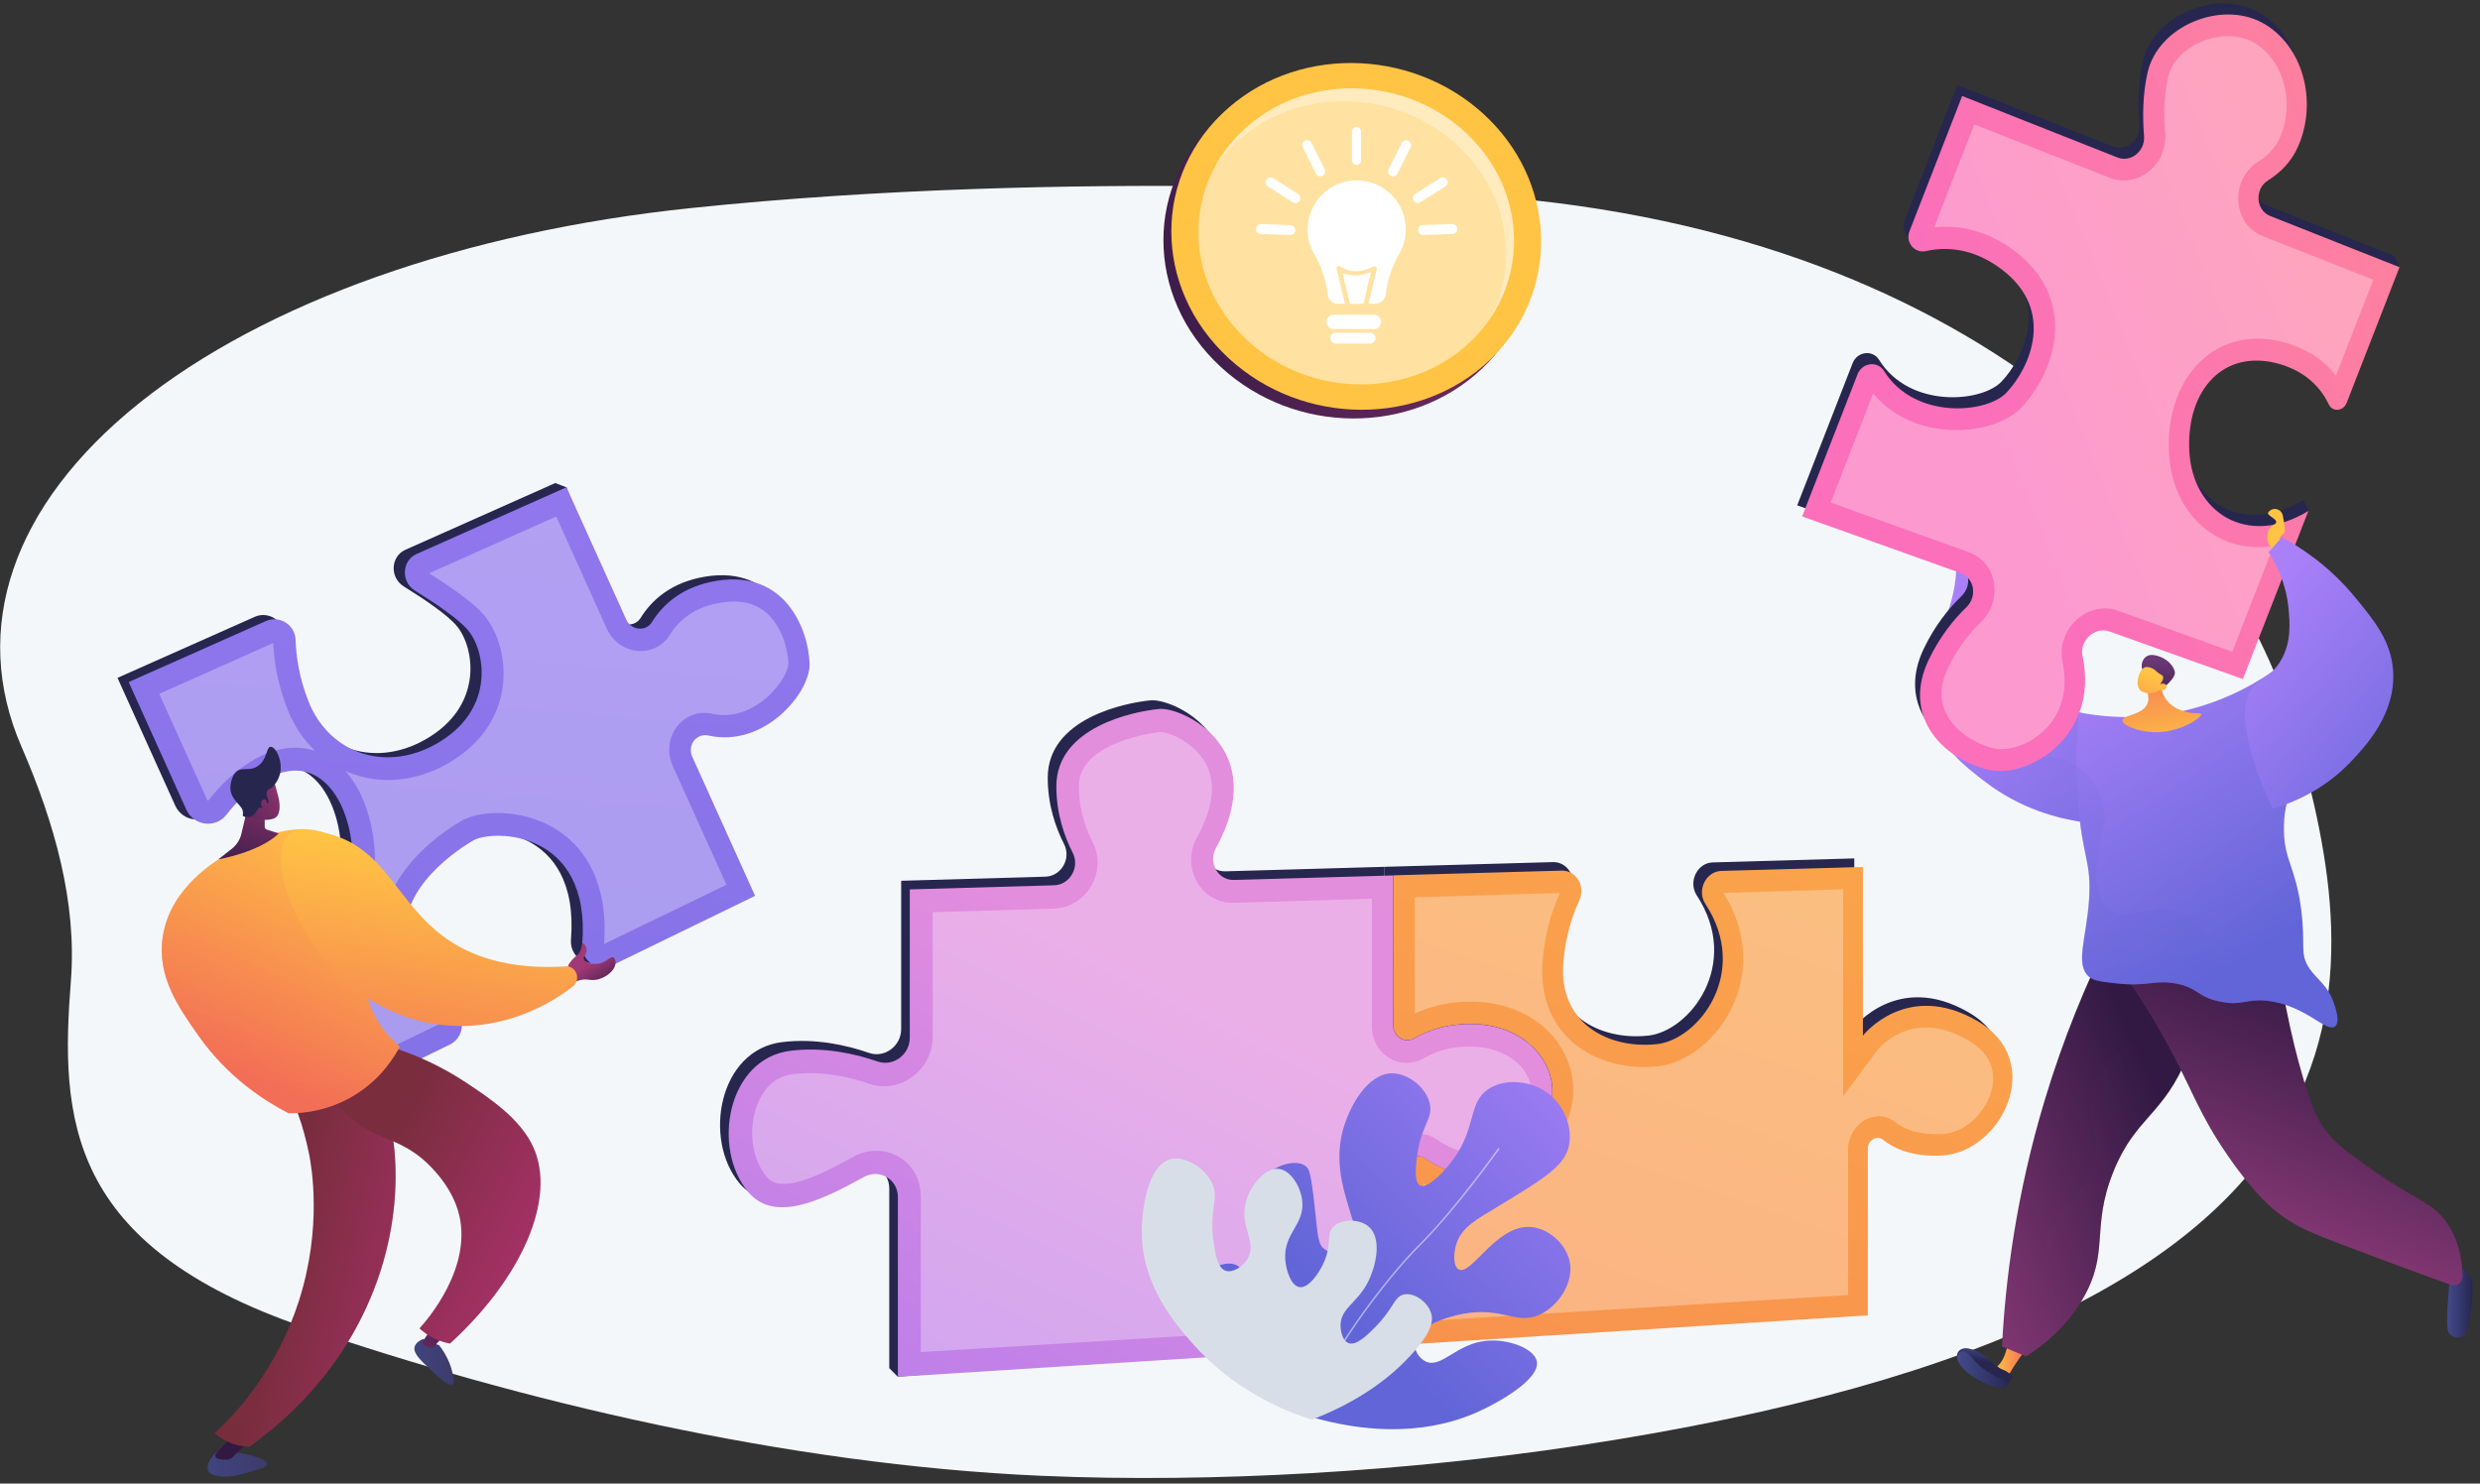 <svg width="336" height="201" viewBox="0 0 336 201" fill="none" xmlns="http://www.w3.org/2000/svg">
<rect x="0" y="0" width="336" height="201" fill="#333333" stroke="none"/>
<path d="M311.223 99.96C302.654 68.725 267.561 30.358 198.214 26.343C198.214 26.343 145.565 22.77 93.665 28.185C62.868 31.389 35.861 40.953 18.767 54.692C1.672 68.431 -4.033 85.177 2.906 101.151C7.4 111.525 10.44 122.256 9.603 132.913C8.149 151.464 8.986 168.776 41.28 179.838C70.116 189.709 106.42 198.426 141.027 199.949C164.554 200.98 190.945 199.31 213.613 195.897C329.198 178.487 319.77 131.194 311.223 99.96Z" fill="#F4F7FA"/>
<path d="M253.965 153.278C255.467 154.488 257.956 155.601 261.905 155.406C269.971 154.989 276.187 142.626 266.689 137.147C257.094 131.613 251.226 139.164 251.226 139.164V116.302L232.049 116.844C229.949 116.9 228.684 119.486 229.88 121.308C235.998 130.625 228.948 139.748 223.26 140.318C216.655 140.999 209.994 137.425 210.633 129.29C210.912 125.772 211.843 122.921 212.803 120.835C213.693 118.916 212.386 116.747 210.397 116.803L187.605 117.442V137.745C187.605 139.289 189.162 140.276 190.47 139.511C192.361 138.413 195.198 137.384 199.036 137.606C206.74 138.065 211.106 144.615 208.325 150.191C202.957 160.941 195.879 158.479 191.874 155.768C190.567 154.878 188.773 155.976 188.773 157.659V181.049L251.893 177.058V154.516C251.879 153.334 253.117 152.597 253.965 153.278Z" fill="#26264F"/>
<path d="M191.86 155.768C195.865 158.465 202.943 160.941 208.311 150.191C211.092 144.615 206.726 138.065 199.022 137.606C195.184 137.384 192.347 138.413 190.456 139.511C189.148 140.276 187.591 139.303 187.591 137.745V117.442L166.009 118.054C163.839 118.11 162.49 115.718 163.575 113.729C171.07 100.115 158.958 94.608 155.899 94.886C152.52 95.206 141.951 97.292 141.951 105.372C141.951 109.029 143.008 112.102 144.162 114.355C145.163 116.316 143.8 118.722 141.617 118.777L122.093 119.333V139.442C122.093 141.708 119.854 143.391 117.74 142.654C114.737 141.611 110.467 140.638 105.948 141.194C97.354 142.251 95.198 154.433 100.232 160.37C103.931 164.737 110.745 161.107 115.877 158.298C118.004 157.13 120.48 158.618 120.48 161.01V185.374L121.634 186.528L188.759 181.049V157.659C188.773 155.976 190.553 154.891 191.86 155.768Z" fill="#26264F"/>
<path d="M255.133 154.433C256.635 155.642 259.124 156.755 263.074 156.56C271.139 156.143 277.355 143.78 267.857 138.301C258.262 132.767 252.394 140.318 252.394 140.318V117.456L233.217 117.998C231.117 118.054 229.852 120.641 231.048 122.462C237.166 131.779 230.116 140.902 224.428 141.472C217.823 142.153 211.162 138.58 211.802 130.444C212.08 126.926 213.011 124.075 213.971 121.989C214.861 120.07 213.554 117.901 211.565 117.957L188.773 118.596V138.899C188.773 140.443 190.33 141.43 191.638 140.665C193.529 139.567 196.366 138.538 200.204 138.76C207.908 139.219 212.274 145.769 209.493 151.345C204.125 162.095 197.047 159.633 193.042 156.922C191.735 156.032 189.941 157.13 189.941 158.813V182.203L253.061 178.212V155.67C253.033 154.488 254.285 153.751 255.133 154.433Z" fill="url(#paint0_linear_0_7612)"/>
<path opacity="0.3" d="M192.82 178.991V160.384C195.281 161.761 197.715 162.387 200.093 162.262C203.416 162.081 208.172 160.273 211.968 152.666C213.554 149.482 213.54 145.852 211.941 142.71C209.869 138.663 205.585 136.062 200.468 135.757C199.801 135.715 199.119 135.701 198.466 135.729C196.032 135.826 193.751 136.354 191.665 137.328V121.572L211.343 120.988C210.035 123.881 209.243 127.01 208.992 130.305C208.687 134.213 209.743 137.634 212.038 140.193C214.694 143.155 218.88 144.74 223.511 144.545C223.872 144.531 224.234 144.503 224.595 144.462C228.684 144.031 232.8 140.665 234.844 136.09C237.013 131.223 236.527 125.744 233.495 120.974L249.71 120.488V148.536L254.438 142.181C254.633 141.945 256.844 139.372 260.57 139.219C262.476 139.136 264.492 139.706 266.578 140.902C269.387 142.515 270.513 144.809 269.874 147.563C269.206 150.428 266.481 153.487 263.101 153.654C260.459 153.779 258.276 153.237 256.816 152.055C256.107 151.484 255.272 151.206 254.382 151.248C252.171 151.359 250.377 153.403 250.377 155.809V175.459L192.82 178.991Z" fill="white"/>
<path d="M193.028 156.936C197.033 159.633 204.111 162.109 209.479 151.359C212.26 145.783 207.894 139.233 200.19 138.774C196.352 138.552 193.515 139.581 191.624 140.679C190.316 141.444 188.759 140.471 188.759 138.913V118.61L167.177 119.222C165.007 119.278 163.658 116.886 164.743 114.897C172.238 101.283 160.126 95.776 157.067 96.054C153.688 96.374 143.119 98.46 143.119 106.54C143.119 110.197 144.176 113.27 145.33 115.523C146.331 117.484 144.969 119.89 142.785 119.945L123.261 120.501V140.61C123.261 142.876 121.022 144.559 118.908 143.822C115.905 142.779 111.635 141.806 107.116 142.362C98.522 143.419 96.367 155.601 101.4 161.539C105.1 165.905 111.914 162.276 117.045 159.467C119.173 158.298 121.648 159.786 121.648 162.178V186.542L189.941 182.217V158.827C189.927 157.144 191.707 156.046 193.028 156.936Z" fill="url(#paint1_linear_0_7612)"/>
<path opacity="0.3" d="M124.749 183.19V162.025C124.749 158.493 121.926 155.754 118.436 155.92C117.462 155.962 116.53 156.226 115.654 156.713C112.929 158.201 109.174 160.259 106.421 160.398C104.961 160.468 104.307 159.953 103.862 159.425C101.79 156.977 101.303 152.764 102.694 149.426C103.361 147.841 104.71 145.866 107.38 145.533C107.881 145.477 108.381 145.435 108.896 145.407C112.4 145.268 115.668 146.103 117.782 146.84C118.505 147.09 119.27 147.201 120.049 147.174C123.525 147.021 126.362 144.031 126.362 140.512V123.589L142.785 123.102C144.871 123.046 146.749 121.906 147.833 120.056C148.918 118.193 149.001 115.954 148.028 114.063C146.79 111.629 146.165 109.098 146.165 106.512C146.165 100.421 156.747 99.225 157.276 99.169C158.179 99.169 161.642 100.407 163.311 103.355C164.799 105.997 164.409 109.39 162.171 113.451C161.114 115.356 161.114 117.609 162.171 119.472C163.213 121.322 165.091 122.393 167.191 122.323L185.867 121.767V139.052C185.867 140.457 186.395 141.736 187.355 142.682C188.272 143.586 189.482 144.059 190.762 144.003C191.526 143.975 192.291 143.739 192.959 143.349C194.558 142.418 196.407 141.889 198.452 141.806C198.924 141.792 199.425 141.792 199.926 141.82C203.082 142 205.766 143.516 206.934 145.783C207.449 146.77 207.866 148.314 206.99 150.066C205.001 154.043 202.679 156.129 200.093 156.254C198.035 156.352 196.004 155.295 194.669 154.377C193.863 153.821 192.903 153.556 191.93 153.612C189.232 153.737 187.035 156.157 187.035 158.994V179.38L124.749 183.19Z" fill="white"/>
<path d="M175.91 191.451C173.268 190.324 170.041 188.391 167.427 185.082C164.604 181.508 161.531 175.055 163.798 172.413C164.646 171.426 166.287 170.897 167.427 171.37C169.096 172.079 168.498 174.541 170.598 178.129C170.987 178.796 173.003 182.231 174.7 181.869C175.548 181.689 176.132 180.618 176.313 179.7C176.842 177.03 173.852 175.584 171.78 171.815C169.68 167.991 168.79 162.248 171.363 159.425C172.837 157.798 175.548 157.047 176.842 157.951C177.398 158.34 177.62 158.98 178.135 163.666C178.552 167.518 178.566 168.603 179.456 169.256C180.374 169.924 182.098 170.049 183.044 169.243C185.505 167.143 179.998 160.982 181.862 153.431C182.696 150.052 185.227 145.463 188.564 145.421C190.817 145.393 193.32 147.438 193.738 149.635C194.113 151.623 192.555 152.486 192.013 156.477C191.846 157.687 191.513 160.176 192.403 160.621C193.459 161.135 195.698 158.577 196.227 157.937C200.218 153.195 198.702 149.551 201.622 147.577C203.903 146.033 207.616 146.367 209.994 148.328C212.066 150.038 213.178 153.07 212.483 155.573C211.774 158.118 208.826 159.912 202.916 163.485C200.12 165.182 197.993 166.239 197.284 168.631C196.936 169.799 196.853 171.565 197.631 171.982C199.342 172.914 202.693 165.919 207.366 166.239C209.757 166.406 212.108 168.45 212.65 170.842C213.303 173.762 211.162 176.877 208.701 178.073C205.488 179.63 203.625 177.002 198.229 178.003C195.837 178.448 191.86 179.783 191.665 181.925C191.582 182.857 192.194 184.011 193.153 184.456C195.295 185.457 197.256 182.064 201.372 181.661C204.334 181.369 207.852 182.69 208.214 184.428C208.714 186.876 202.916 190.116 199.967 191.409C196.366 192.966 188.342 195.511 175.91 191.451Z" fill="url(#paint2_linear_0_7612)"/>
<path opacity="0.5" d="M177.523 190.686C179.22 184.47 187.424 173.414 192.347 168.533C197.158 163.764 202.957 155.601 203.013 155.517L203.18 155.628C203.124 155.712 197.298 163.889 192.486 168.672C187.591 173.54 179.4 184.553 177.718 190.742L177.523 190.686Z" fill="white"/>
<path d="M177.731 192.341C173.685 191.061 167.065 188.266 161.559 182.008C159.292 179.422 154.87 174.388 154.703 167.324C154.619 163.805 155.537 157.812 158.611 157.047C160.585 156.56 163.325 158.257 164.256 160.398C165.202 162.568 163.77 163.903 164.423 168.297C164.66 169.924 164.952 171.815 166.078 172.177C167.024 172.469 168.373 171.648 169.026 170.55C170.389 168.297 167.955 166.308 168.762 162.985C169.332 160.621 171.404 158.159 173.254 158.368C174.853 158.549 176.23 160.732 176.438 162.734C176.758 165.933 173.893 167.073 174.13 170.633C174.241 172.218 174.95 174.193 176.035 174.388C177.273 174.596 178.816 172.455 179.511 170.689C180.429 168.353 179.651 167.171 180.666 166.183C181.806 165.085 184.281 165.112 185.505 166.253C187.243 167.852 186.451 171.551 185.296 173.776C183.822 176.613 181.611 177.239 181.625 179.603C181.625 180.465 181.931 181.661 182.682 181.967C183.753 182.398 185.31 180.826 186.339 179.783C188.856 177.253 188.87 175.639 190.247 175.375C191.652 175.111 193.459 176.418 193.904 177.948C194.155 178.796 194.182 180.381 190.998 183.761C188.801 186.139 184.712 189.685 177.731 192.341Z" fill="#D8DEE8"/>
<path d="M29.186 109.766C30.284 108.334 31.717 106.846 33.538 105.608C43.634 98.766 48.404 113.256 45.303 121.405C43.718 125.577 39.907 126.231 36.528 125.869C34.053 125.605 32.203 128.15 33.26 130.472L41.854 149.482L59.418 140.944C61.378 139.984 61.629 137.231 59.918 135.868C57.944 134.283 55.719 131.918 54.203 128.581C50.879 121.225 59.654 114.967 62.602 113.284C65.272 111.768 78.58 111.81 77.357 127.302C77.176 129.554 79.401 131.181 81.362 130.236L100.775 120.794L92.264 101.965C91.555 100.393 92.834 98.725 94.461 99.086C102.068 100.783 108.298 93.218 108.159 89.338C108.006 84.735 104.891 76.669 95.699 78.102C90.859 78.853 88.231 81.411 86.813 83.692C85.978 85.055 83.99 84.86 83.308 83.358L76.759 66.031L75.229 65.447L54.926 74.486C52.91 75.39 52.784 78.255 54.703 79.451C57.457 81.161 60.627 83.302 61.879 84.804C64.271 87.655 65.481 95.206 58.333 99.767C51.116 104.37 43.148 101.631 40.297 94.497C39.017 91.285 38.6 88.364 38.531 86.112C38.461 84.081 36.347 82.76 34.526 83.567L15.919 91.841L23.735 109.14C24.736 111.351 27.698 111.699 29.186 109.766Z" fill="#26264F"/>
<path d="M30.715 110.35C31.814 108.918 33.246 107.43 35.068 106.192C45.164 99.35 49.934 113.84 46.833 121.989C45.247 126.161 41.437 126.815 38.058 126.453C35.583 126.189 33.733 128.734 34.79 131.056L43.384 150.066L60.947 141.528C62.908 140.568 63.158 137.815 61.448 136.452C59.473 134.867 57.248 132.502 55.733 129.165C52.409 121.809 61.184 115.551 64.132 113.868C66.802 112.352 80.11 112.394 78.886 127.886C78.706 130.138 80.93 131.765 82.891 130.82L102.304 121.378L93.794 102.535C93.085 100.963 94.364 99.294 95.991 99.656C103.598 101.353 109.827 93.788 109.688 89.908C109.535 85.305 106.42 77.239 97.228 78.672C92.389 79.423 89.761 81.981 88.343 84.262C87.508 85.625 85.519 85.43 84.838 83.928L76.745 66.017L56.442 75.056C54.425 75.96 54.3 78.825 56.219 80.021C58.973 81.731 62.143 83.873 63.395 85.374C65.787 88.225 66.996 95.776 59.849 100.338C52.631 104.94 44.663 102.201 41.812 95.067C40.533 91.855 40.116 88.934 40.046 86.682C39.977 84.651 37.863 83.33 36.041 84.137L17.435 92.411L25.25 109.71C26.279 111.935 29.241 112.269 30.715 110.35Z" fill="url(#paint3_linear_0_7612)"/>
<path opacity="0.3" fill-rule="evenodd" clip-rule="evenodd" d="M37.599 129.721L44.872 145.838L59.404 138.802C56.581 136.507 54.411 133.712 52.951 130.486C49.016 121.781 57.221 114.216 62.63 111.156C62.755 111.087 62.88 111.017 63.005 110.962C65.606 109.752 71.585 109.543 76.175 112.923C79.109 115.064 82.432 119.403 81.848 127.9L98.424 119.876L91.151 103.786C89.983 101.2 91.026 98.168 93.474 97.028C94.406 96.583 95.448 96.472 96.492 96.708C98.146 97.084 99.829 96.875 101.484 96.096C105.03 94.427 106.852 90.951 106.824 89.908C106.754 87.725 105.809 84.763 103.862 83.052C102.346 81.717 100.288 81.23 97.743 81.634C96.617 81.814 95.588 82.12 94.67 82.538C93.029 83.302 91.722 84.443 90.79 85.959C90.303 86.765 89.594 87.391 88.76 87.78C87.605 88.309 86.312 88.35 85.088 87.891C83.809 87.405 82.78 86.431 82.196 85.138L75.354 69.98L58.138 77.671C63.826 81.258 65.189 82.871 65.634 83.414C67.608 85.792 68.582 89.56 68.109 93.051C67.734 95.874 66.273 99.879 61.476 102.952C60.753 103.411 60.016 103.814 59.265 104.162C55.246 106.025 50.921 106.178 47.097 104.593L46.805 104.468C50.643 108.779 51.964 117.094 49.669 123.144C48.71 125.647 47.013 127.552 44.747 128.623C42.8 129.554 40.436 129.874 37.738 129.582C37.701 129.582 37.682 129.588 37.67 129.592C37.664 129.595 37.659 129.596 37.654 129.596C37.613 129.624 37.585 129.666 37.585 129.68C37.585 129.68 37.585 129.693 37.599 129.721ZM28.087 108.417C28.129 108.5 28.212 108.459 28.212 108.459C28.226 108.445 28.24 108.431 28.268 108.417C29.756 106.484 31.466 104.857 33.344 103.592C34.094 103.077 34.846 102.646 35.596 102.312C38.044 101.2 40.491 101.019 42.688 101.728C41.117 100.226 39.852 98.349 38.989 96.194C37.821 93.245 37.154 90.2 37.015 87.113L21.579 94.01L28.087 108.417Z" fill="white"/>
<path d="M29.227 196.805C28.282 197.75 27.906 198.765 28.254 199.363C28.49 199.781 29.005 199.878 29.589 199.989C30.493 200.156 31.424 200.114 33.358 199.572C35.165 199.057 36.222 198.765 36.222 198.334C36.222 197.931 35.29 197.611 34.484 197.333C33.33 196.944 32.328 196.832 31.633 196.805C30.826 196.805 30.034 196.805 29.227 196.805Z" fill="url(#paint4_linear_0_7612)"/>
<path d="M57.29 181.424C56.873 181.605 56.331 181.925 56.178 182.467C55.955 183.302 56.845 184.178 58.277 185.527C59.362 186.542 60.808 187.919 61.323 187.571C61.629 187.362 61.448 186.598 61.281 185.888C61.072 185.04 60.627 183.719 59.501 182.273C59.501 182.259 59.501 182.259 57.29 181.424Z" fill="url(#paint5_linear_0_7612)"/>
<path d="M31.299 194.705L29.283 196.944C29.074 197.18 29.186 197.542 29.478 197.625C29.923 197.75 30.535 197.848 31.105 197.695C31.23 197.653 31.341 197.583 31.438 197.5L33.455 195.525L31.299 194.705Z" fill="url(#paint6_linear_0_7612)"/>
<path d="M58.416 180.076L57.332 181.647C57.179 181.869 57.248 182.175 57.485 182.301C57.638 182.384 57.832 182.481 58.027 182.551C58.347 182.662 58.694 182.579 58.917 182.328L60.099 180.993L58.416 180.076Z" fill="url(#paint7_linear_0_7612)"/>
<path d="M38.837 147.187C39.865 149.357 41.117 152.472 41.882 156.379C42.202 158.02 43.69 166.294 40.491 176.265C37.515 185.541 32.023 191.451 29.088 194.19C29.505 194.538 30.076 194.955 30.813 195.303C31.995 195.859 33.079 195.984 33.775 196.012C42.702 189.643 47.027 182.426 48.988 178.49C55.621 165.238 53.953 152.221 51.06 146.729C50.114 144.921 49.03 143.947 47.82 143.502C43.926 142.126 39.393 146.617 38.837 147.187Z" fill="url(#paint8_linear_0_7612)"/>
<path opacity="0.3" d="M51.074 146.742C50.128 144.935 49.044 143.961 47.834 143.516C43.926 142.126 39.393 146.617 38.85 147.187C39.865 149.329 41.103 152.388 41.854 156.226C44.58 156.866 48.39 158.396 50.253 161.984C53.257 167.81 48.932 174.777 48.042 176.224C46.068 179.408 44.872 179.116 41.952 183.691C39.754 187.154 39.587 188.656 37.668 190.324C35.416 192.285 32.606 192.869 30.326 192.994C29.881 193.453 29.464 193.857 29.088 194.204C29.505 194.552 30.076 194.969 30.813 195.317C31.995 195.873 33.079 195.998 33.775 196.026C42.702 189.657 47.027 182.44 48.988 178.504C55.635 165.252 53.966 152.235 51.074 146.742Z" fill="url(#paint9_linear_0_7612)"/>
<path d="M43.884 146.701C44.371 147.674 45.206 149.134 46.582 150.567C50.087 154.224 53.355 153.876 57.067 156.88C57.526 157.256 60.808 159.981 62.032 163.958C64.368 171.607 57.582 179.158 56.831 179.978C57.262 180.381 57.93 180.91 58.834 181.341C59.668 181.744 60.419 181.939 60.975 182.036C70.709 173.136 75.465 162.359 72.225 155.35C70.459 151.526 66.273 148.745 63.186 146.701C58.138 143.349 53.313 141.82 50.17 141.083C48.07 142.946 45.984 144.823 43.884 146.701Z" fill="url(#paint10_linear_0_7612)"/>
<path d="M49.697 126.398C49.85 130.709 48.849 132.934 50.24 136.452C51.241 138.983 52.91 140.707 54.175 141.792C53.452 143.169 51.783 145.922 48.515 148.077C44.566 150.678 40.644 150.845 39.101 150.831C35.833 149.148 30.882 145.978 26.905 140.346C24.207 136.521 21.245 132.322 22.038 126.968C23.039 120.168 29.339 116.538 31.119 115.509C32.301 114.828 40.408 110.155 45.373 113.59C49.35 116.344 49.586 123.171 49.697 126.398Z" fill="url(#paint11_linear_0_7612)"/>
<path d="M76.842 131.279C76.967 130.584 77.468 130.083 77.76 129.791C78.094 129.457 78.163 129.513 78.372 129.235C78.914 128.553 78.789 127.844 78.998 127.816C79.178 127.802 79.498 128.303 79.47 128.831C79.442 129.415 79.011 129.596 79.095 129.93C79.206 130.389 80.235 130.723 81.139 130.556C82.182 130.361 82.697 129.513 83.114 129.721C83.406 129.874 83.392 130.431 83.392 130.486C83.35 131.529 81.946 132.628 80.597 132.767C79.818 132.85 79.526 132.572 78.594 132.795C77.982 132.948 77.76 133.17 77.454 133.031C76.912 132.836 76.717 131.946 76.842 131.279Z" fill="url(#paint12_linear_0_7612)"/>
<path d="M76.981 130.917C68.596 131.501 63.59 129.318 60.572 127.232C53.73 122.49 52.381 114.967 44.441 112.937C42.995 112.561 40.464 111.921 39.087 113.215C36.222 115.899 39.601 125.716 45.539 131.752C46.846 133.087 51.575 137.745 59.376 138.802C69.374 140.151 76.55 134.505 77.788 133.504C78.177 133.059 78.302 132.447 78.094 131.905C77.816 131.126 77.051 130.931 76.981 130.917Z" fill="url(#paint13_linear_0_7612)"/>
<path opacity="0.3" d="M35.499 144.1C33.135 141.861 34.261 140.485 31.355 135.993C28.393 131.418 26.265 131.334 24.902 128.247C24.193 126.648 23.762 124.354 24.541 121.072C23.345 122.685 22.372 124.632 22.024 126.968C21.245 132.322 24.207 136.521 26.891 140.346C30.868 145.992 35.819 149.148 39.087 150.831C40.63 150.845 44.552 150.664 48.501 148.077C49.961 147.118 51.116 146.033 51.992 145.004C50.782 145.672 49.377 146.242 47.75 146.603C46.971 146.756 39.824 148.189 35.499 144.1Z" fill="url(#paint14_linear_0_7612)"/>
<path d="M33.371 110.128L32.662 113.145C32.44 113.882 31.995 114.536 31.397 115.009L29.589 116.427C29.589 116.427 35.11 115.495 37.766 112.923L36.153 112.408C35.986 112.353 35.861 112.2 35.861 112.019V110.322L33.371 110.128Z" fill="url(#paint15_linear_0_7612)"/>
<path d="M35.193 111.073C35.429 111.018 37.126 111.296 37.599 110.489C38.252 109.377 37.599 107.611 37.543 107.346C37.265 106.206 37.168 106.025 36.959 105.789L36.653 105.469C36.653 105.469 36.639 105.455 36.612 105.441C36.403 105.302 35.624 105.066 35.457 105.052C34.915 105.024 33.83 106.957 33.205 109.919C33.149 110.03 33.107 110.128 33.052 110.239C32.913 110.531 35.165 111.184 35.193 111.073Z" fill="url(#paint16_linear_0_7612)"/>
<path d="M37.919 104.913C37.668 105.817 36.987 106.679 36.723 106.776C36.695 106.79 36.5 106.874 36.292 107.054C36.264 107.082 36.236 107.11 36.208 107.152C35.861 107.666 36.584 108.584 36.347 108.793C36.167 108.946 35.624 108.528 35.499 108.667C35.388 108.806 35.819 109.251 35.694 109.404C35.596 109.53 35.318 109.321 35.054 109.474C34.929 109.557 34.929 109.641 34.748 109.933C34.637 110.1 34.512 110.267 34.414 110.364C33.956 110.809 33.024 110.767 32.899 110.517C32.871 110.447 32.926 110.406 32.926 110.197C32.926 110.197 32.926 110.002 32.857 109.752C32.76 109.404 32.37 109.057 32.009 108.626C31.341 107.805 31.244 107.235 31.23 107.054C31.216 106.985 31.216 106.943 31.216 106.901C31.174 106.178 31.439 105.191 31.897 104.676C32.676 103.8 33.677 104.579 34.873 103.828C36.25 102.952 36.041 101.2 36.667 101.186C37.39 101.13 38.378 103.244 37.919 104.913Z" fill="#26264F"/>
<path d="M36.097 108.487C35.958 108.125 35.485 108.306 35.388 108.695C35.276 109.085 35.555 109.599 35.944 109.627C36.333 109.641 36.278 108.973 36.097 108.487Z" fill="url(#paint17_linear_0_7612)"/>
<path d="M265.534 73.804C265.534 73.804 266.146 72.553 264.714 71.426C263.281 70.3 260.556 68.756 260.778 66.601C260.778 66.601 262.252 69.076 263.212 68.854C264.171 68.631 264.811 69.174 264.811 69.174C264.811 69.174 267.036 70.439 266.98 72.873C266.911 75.306 266.911 75.306 266.911 75.306L265.534 73.804Z" fill="url(#paint18_linear_0_7612)"/>
<path d="M264.853 73.248C265.687 73.109 266.521 72.984 267.356 72.845C268.079 73.915 269.08 75.612 269.817 77.851C271.5 82.899 270.207 85.736 271.208 88.781C272.028 91.284 274.531 94.399 282.221 96.708C282.166 101.589 282.11 106.484 282.055 111.365C278.898 110.892 273.822 109.64 268.969 105.927C266.16 103.772 263.114 101.436 261.988 97.431C260.57 92.369 262.669 86.389 263.504 84.039C263.977 82.69 264.894 80.424 265.047 77.169C265.131 75.515 264.992 74.152 264.853 73.248Z" fill="url(#paint19_linear_0_7612)"/>
<path d="M260.264 32.517C262.878 31.933 266.549 32.016 270.471 34.95C277.911 40.527 274.337 48.384 271.152 51.721C268.468 54.53 258.72 55.379 254.59 48.759C253.714 47.355 251.628 47.605 251.002 49.204L243.493 68.464L264.964 76.14C266.827 76.808 267.259 79.311 265.743 80.771C264.088 82.37 262.183 84.679 260.653 87.863C257.107 95.22 262.016 100.963 268.413 102.729C273.934 104.259 283.807 98.321 281.485 87.418C281.026 85.291 283.139 83.344 285.128 84.053L303.206 90.505L312.746 69.229L312.092 67.727C303.79 72.775 296.364 67.908 295.961 59.578C295.558 51.207 300.717 45.672 308.17 47.813C311.981 48.912 313.9 51.262 314.859 53.293C315.36 54.349 316.834 54.224 317.279 53.084L325.108 36.202L324.455 34.7L306.933 27.761C304.986 26.996 304.777 24.104 306.627 22.949C308.226 21.948 309.77 20.488 310.701 18.374C313.413 12.269 311.397 4.579 305.848 1.576C300.258 -1.456 291.761 1.993 290.315 8.348C289.634 11.352 289.647 14.48 289.842 16.928C290.009 18.972 288.048 20.557 286.24 19.834L265.2 11.505L258.067 29.819C257.469 31.307 258.706 32.864 260.264 32.517Z" fill="#26264F"/>
<path d="M260.931 34.019C263.546 33.435 267.217 33.518 271.138 36.452C278.578 42.029 275.004 49.886 271.82 53.223C269.136 56.032 259.388 56.88 255.258 50.261C254.381 48.857 252.296 49.107 251.67 50.706L244.16 69.966L265.632 77.642C267.495 78.31 267.926 80.813 266.41 82.273C264.755 83.872 262.85 86.181 261.321 89.365C257.775 96.722 262.683 102.465 269.08 104.231C274.601 105.761 284.474 99.823 282.152 88.92C281.693 86.793 283.807 84.846 285.795 85.555L303.873 92.007L312.746 69.229C304.444 74.277 297.018 69.41 296.614 61.08C296.211 52.709 301.37 47.174 308.824 49.316C312.634 50.414 314.553 52.764 315.513 54.794C316.014 55.851 317.488 55.726 317.933 54.586L325.094 36.202L307.573 29.263C305.626 28.498 305.417 25.605 307.267 24.451C308.866 23.45 310.409 21.99 311.341 19.876C314.053 13.771 312.036 6.081 306.488 3.077C300.898 0.046 292.401 3.495 290.955 9.85C290.273 12.854 290.287 15.982 290.482 18.43C290.649 20.474 288.688 22.059 286.88 21.336L265.84 13.007L258.706 31.321C258.122 32.809 259.374 34.366 260.931 34.019Z" fill="url(#paint20_linear_0_7612)"/>
<path opacity="0.3" d="M269.289 101.158C266.424 100.17 264.227 98.265 263.406 96.068C262.781 94.371 262.948 92.508 263.907 90.506C265.047 88.141 266.535 86.07 268.329 84.345C269.789 82.941 270.471 80.938 270.151 78.991C269.831 77.031 268.566 75.473 266.758 74.819L248.026 68.089L253.783 53.307C255.257 55.1 257.218 56.477 259.499 57.312C264.547 59.175 270.971 58.229 273.836 55.239C276.214 52.75 278.662 48.398 278.411 43.642C278.272 41.014 277.201 37.203 272.918 33.991C271.611 33.004 270.234 32.239 268.83 31.696C266.619 30.848 264.352 30.542 262.044 30.806L267.481 16.858L285.837 24.09C287.617 24.785 289.606 24.465 291.149 23.214C292.693 21.962 293.513 20.029 293.346 18.027C293.11 15.218 293.249 12.589 293.75 10.42C294.278 8.139 296.155 6.763 297.226 6.151C299.59 4.802 302.427 4.524 304.61 5.414C304.805 5.497 305.014 5.595 305.194 5.692C309.339 7.931 311.007 13.869 308.88 18.666C308.309 19.946 307.336 21.03 305.973 21.879C304.193 22.991 303.136 25.035 303.248 27.191C303.359 29.388 304.624 31.224 306.529 31.974L321.548 37.898L316.486 50.873C315.082 49.107 313.218 47.744 310.979 46.882C310.576 46.729 310.145 46.576 309.714 46.451C305.528 45.241 301.565 45.978 298.575 48.551C295.321 51.346 293.597 56.018 293.861 61.344C294.139 67.074 297.226 71.691 301.899 73.415C303.832 74.124 305.904 74.305 308.031 73.957L302.441 88.308L286.922 82.732C285.031 82.051 282.875 82.551 281.29 84.011C279.718 85.472 279.009 87.655 279.44 89.685C280.428 94.344 278.675 97.25 277.035 98.877C274.768 101.116 271.75 101.825 270.054 101.366C269.775 101.325 269.525 101.241 269.289 101.158Z" fill="white"/>
<path d="M309.283 69.841C309.199 69.438 308.907 69.118 308.518 69.007C308.129 68.881 307.712 68.993 307.419 69.285C307.378 69.326 307.35 69.354 307.322 69.396C306.933 69.897 309.172 70.467 308.101 71.079C307.044 71.691 307.044 72.859 307.35 73.609C307.656 74.361 308.741 74.958 308.741 74.958L309.269 73.971C308.309 72.608 309.339 72.553 309.533 72.066C309.631 71.802 309.464 70.745 309.283 69.841Z" fill="url(#paint21_linear_0_7612)"/>
<path d="M274.42 182.912C274.337 182.968 272.807 185.04 272.112 186.388L270.207 185.373C270.207 185.373 271.277 184.998 271.82 182.926C272.376 180.84 274.42 182.912 274.42 182.912Z" fill="url(#paint22_linear_0_7612)"/>
<path d="M269.428 187.626C269.428 187.626 270.624 188.029 271.111 188.071H271.166C271.444 188.085 271.722 187.974 271.889 187.737C272.181 187.348 272.612 186.75 272.612 186.583C272.626 186.333 271.931 185.804 271.319 185.582C270.707 185.359 270.568 185.054 269.428 184.15C268.288 183.246 266.369 182.161 265.465 182.995C264.575 183.816 265.409 185.888 269.428 187.626Z" fill="url(#paint23_linear_0_7612)"/>
<path d="M266.132 183.121C267.119 183.51 267.411 184.622 269.136 185.749C270.109 186.389 271.305 186.973 272.167 187.362C272.404 187.042 272.612 186.694 272.626 186.583C272.64 186.333 271.945 185.804 271.333 185.582C270.721 185.359 270.582 185.054 269.442 184.15C268.301 183.246 266.382 182.161 265.478 182.995C265.256 183.204 265.131 183.496 265.159 183.844C265.325 183.357 265.631 182.926 266.132 183.121Z" fill="url(#paint24_linear_0_7612)"/>
<path d="M285.74 127.037C282.68 133.184 279.579 140.568 277.007 149.12C273.169 161.858 271.708 173.331 271.236 182.425C272.32 182.87 273.419 183.329 274.504 183.774C276.645 182.411 279.788 180.006 282.11 176.098C285.907 169.701 283.223 166.461 286.324 158.757C289.314 151.303 293.11 151.178 296.406 143.057C298.367 138.218 298.812 133.823 298.909 130.959C294.501 129.665 290.12 128.344 285.74 127.037Z" fill="url(#paint25_linear_0_7612)"/>
<path opacity="0.3" d="M291.733 128.831C292.915 131.89 292.818 134.185 292.359 135.867C290.843 141.472 284.85 142.084 283.431 148.355C282.472 152.555 284.892 153.487 283.626 157.867C282.277 162.498 279.301 162.303 277.674 167.087C276.395 170.841 277.758 172.371 277.188 177.642C276.993 179.463 276.631 181.132 276.2 182.606C278.119 181.174 280.344 179.074 282.11 176.112C285.907 169.715 283.223 166.475 286.324 158.771C289.314 151.317 293.11 151.192 296.406 143.071C298.367 138.231 298.812 133.837 298.909 130.972C296.503 130.249 294.111 129.54 291.733 128.831Z" fill="url(#paint26_linear_0_7612)"/>
<path d="M333.73 172.065C333.73 172.065 334.537 172.371 334.898 173.498C335.26 174.624 334.676 179.31 334.161 180.465C333.647 181.619 332.145 181.341 331.714 180.465C331.269 179.588 331.894 173.386 331.894 173.386L333.73 172.065Z" fill="url(#paint27_linear_0_7612)"/>
<path d="M286.213 129.818C289.759 134.63 292.22 138.802 293.792 141.722C297.129 147.882 297.894 150.858 301.829 156.574C305.473 161.872 307.878 163.777 308.866 164.514C311.23 166.28 313.191 167.073 318.225 168.978C322.619 170.647 327.278 172.371 332.186 174.123C333.049 174.221 333.424 173.845 333.66 173.066C333.577 169.326 332.451 167.031 331.519 165.682C329.516 162.79 327.444 162.776 321.27 158.395C317.974 156.059 316.306 154.849 314.915 152.944C314.247 152.026 313.149 150.316 311.425 143.877C310.715 141.235 309.867 137.675 309.144 133.35C301.509 132.182 293.861 131 286.213 129.818Z" fill="url(#paint28_linear_0_7612)"/>
<path d="M281.651 96.513C284.294 97.027 287.965 97.431 292.248 96.93C299.702 96.054 305.111 92.897 307.906 90.964C310.966 97.625 311.021 102.576 310.493 105.886C310.089 108.333 309.491 109.154 309.436 111.893C309.339 116.51 310.993 117.205 311.772 123.199C312.412 128.136 311.494 129.206 312.926 131.264C313.955 132.738 315.332 133.462 316.153 135.77C316.417 136.535 317.098 138.426 316.375 139.052C315.235 140.039 312.384 136.132 307.086 135.589C304.263 135.311 303.832 136.298 300.897 135.728C297.699 135.116 297.922 133.893 294.918 133.281C291.942 132.683 291.038 133.754 286.491 133.211C284.572 132.989 283.626 132.864 283.028 132.335C281.095 130.625 282.694 127.204 283.042 121.836C283.39 116.538 282.069 116.19 281.526 108.305C281.318 105.496 281.206 101.477 281.651 96.513Z" fill="url(#paint29_linear_0_7612)"/>
<path d="M307.364 74.805C307.962 74.138 308.56 73.457 309.158 72.789C311.689 74.152 315.541 76.641 319.045 80.882C321.659 84.067 323.982 86.862 324.232 90.937C324.594 96.777 320.45 101.144 318.531 103.174C314.734 107.179 310.368 108.862 307.865 109.585C303.025 98.835 303.734 94.636 305.459 92.842C306.418 91.841 307.698 91.562 308.88 89.713C310.521 87.14 310.229 84.22 310.048 82.37C309.714 78.977 308.379 76.377 307.364 74.805Z" fill="url(#paint30_linear_0_7612)"/>
<path d="M292.818 91.326C292.679 92.063 292.595 93.635 293.569 94.886C294.417 95.985 295.71 96.318 296.225 96.457C297.477 96.791 298.158 96.527 298.227 96.736C298.38 97.208 295.293 99.336 291.733 99.197C289.633 99.114 287.534 98.265 287.548 97.598C287.575 96.847 290.259 96.93 290.927 95.359C291.358 94.358 290.76 93.134 290.134 92.174C290.718 91.521 292.234 92.007 292.818 91.326Z" fill="url(#paint31_linear_0_7612)"/>
<path d="M290.245 90.672C290.023 90.061 290.273 89.254 290.857 88.906C291.372 88.614 291.97 88.767 292.317 88.865C293.36 89.143 294.487 90.033 294.654 91.062C294.751 91.674 293.833 92.536 293.68 92.689C293.513 92.87 293.305 92.87 293.082 92.967C292.776 93.106 292.29 93.329 291.497 93.704C291.511 93.509 291.511 93.259 291.483 92.967C291.469 92.856 291.413 92.425 291.261 92.021C290.927 91.243 290.44 91.243 290.245 90.672Z" fill="url(#paint32_linear_0_7612)"/>
<path d="M292.512 93.537C292.512 93.537 291.525 94.302 290.232 93.704C289.077 93.175 289.731 90.631 290.649 90.394C290.955 90.311 291.483 90.436 291.859 90.7C292.081 90.853 292.123 90.978 292.498 91.229C292.832 91.465 292.943 91.465 293.027 91.59C293.124 91.757 293.138 92.063 292.679 92.703C292.971 92.578 293.263 92.591 293.43 92.758C293.458 92.786 293.513 92.87 293.541 92.967C293.597 93.315 293.207 93.565 292.512 93.537Z" fill="url(#paint33_linear_0_7612)"/>
<path opacity="0.3" d="M316.361 139.038C315.221 140.025 312.37 136.118 307.072 135.589C304.249 135.311 303.818 136.299 300.884 135.728C297.685 135.117 297.908 133.893 294.904 133.281C291.928 132.683 291.024 133.754 286.477 133.211C284.558 132.989 283.598 132.864 283 132.335C281.067 130.611 282.667 127.204 283.014 121.836C283.306 117.317 282.388 116.385 281.777 111.323C278.606 110.822 273.683 109.543 268.969 105.927C267.537 104.829 266.035 103.675 264.769 102.284C265.868 103.049 267.996 104.245 270.596 104.453C273.447 104.676 275.908 103.244 277.021 102.465C277.952 102.507 280.928 102.812 283.125 105.343C285.267 107.819 285.17 110.697 285.142 111.295C283.153 119.055 284.182 122.031 285.712 123.199C288.396 125.243 292.429 121.655 296.461 124.061C299.98 126.161 299.674 130.555 302.705 131.07C304.889 131.445 305.737 129.29 307.99 129.721C310.507 130.208 310.84 133.17 313.371 135.381C314.108 136.034 315.124 136.688 316.542 137.161C316.723 137.912 316.778 138.676 316.361 139.038Z" fill="url(#paint34_linear_0_7612)"/>
<path d="M165.385 15.776C175.467 7.001 191.32 7.932 200.79 17.458C210.038 26.761 210.038 41.14 200.79 49.943C191.32 58.954 175.481 59.024 165.385 49.707C155.039 40.153 155.039 24.773 165.385 15.776Z" fill="url(#paint35_linear_0_7612)"/>
<path d="M166.456 14.594C176.538 5.819 192.391 6.75 201.861 16.276C211.108 25.579 211.108 39.958 201.861 48.761C192.391 57.772 176.552 57.842 166.456 48.525C156.109 38.971 156.109 23.591 166.456 14.594Z" fill="url(#paint36_linear_0_7612)"/>
<g opacity="0.5">
<path d="M168.987 17.138C177.594 9.643 191.125 10.45 199.205 18.585C207.103 26.525 207.103 38.804 199.205 46.314C191.125 54.004 177.594 54.073 168.987 46.105C160.156 37.956 160.156 24.829 168.987 17.138Z" fill="white"/>
</g>
<path opacity="0.3" d="M167.916 18.891C176.524 11.395 190.054 12.202 198.134 20.337C204.517 26.747 205.741 35.995 201.805 43.268C206.964 35.773 206.102 25.524 199.205 18.585C191.125 10.45 177.594 9.657 168.987 17.138C167.137 18.752 165.677 20.615 164.592 22.604C165.51 21.282 166.609 20.031 167.916 18.891Z" fill="white"/>
<path d="M187.092 43.671C187.092 44.172 186.689 44.589 186.175 44.589H180.668C180.167 44.589 179.75 44.186 179.75 43.671V43.546C179.75 43.045 180.153 42.628 180.668 42.628H186.175C186.675 42.628 187.092 43.032 187.092 43.546V43.671Z" fill="white"/>
<path d="M186.355 45.813C186.355 46.216 186.022 46.55 185.618 46.55H180.974C180.57 46.55 180.237 46.216 180.237 45.813C180.237 45.41 180.57 45.076 180.974 45.076H185.618C186.022 45.076 186.355 45.41 186.355 45.813Z" fill="white"/>
<path d="M181.891 36.983C182.893 41.127 182.893 41.168 182.893 41.168H184.728C184.728 41.168 184.728 41.057 185.743 36.857C184.005 37.553 182.67 37.302 181.891 36.983Z" fill="white"/>
<path d="M183.811 24.439C180.139 24.439 177.163 27.415 177.163 31.086C177.163 32.296 177.483 33.422 178.053 34.396C178.93 35.898 179.527 37.58 179.792 39.291C179.82 39.499 179.861 39.75 179.889 39.958C180 40.626 180.57 41.154 181.238 41.154H182.225C182.156 40.904 181.516 38.192 181.071 36.385C181.043 36.245 181.099 36.162 181.21 36.078C181.335 36.009 181.488 36.037 181.6 36.12C181.669 36.176 183.407 37.497 186.063 36.106C186.175 36.051 186.314 36.065 186.425 36.148C186.522 36.231 186.578 36.245 186.55 36.371C186.119 38.178 185.465 40.89 185.396 41.14H186.383C187.051 41.14 187.621 40.598 187.732 39.944C187.76 39.736 187.802 39.513 187.829 39.305C188.108 37.566 188.692 35.912 189.568 34.396C190.138 33.422 190.458 32.282 190.458 31.072C190.458 27.429 187.482 24.439 183.811 24.439Z" fill="white"/>
<path d="M184.395 21.727C184.395 22.061 184.116 22.339 183.783 22.339C183.449 22.339 183.171 22.061 183.171 21.727V17.82C183.171 17.486 183.449 17.208 183.783 17.208C184.116 17.208 184.395 17.486 184.395 17.82V21.727Z" fill="white"/>
<path d="M175.87 26.289L172.505 24.147C172.199 23.952 171.782 24.036 171.587 24.356C171.392 24.662 171.476 25.079 171.796 25.273L175.161 27.415C175.467 27.61 175.884 27.526 176.079 27.206C176.273 26.887 176.176 26.483 175.87 26.289Z" fill="white"/>
<path d="M174.855 30.502L170.864 30.363C170.502 30.349 170.182 30.641 170.169 31.003C170.155 31.364 170.447 31.684 170.808 31.698L174.799 31.837C175.161 31.851 175.481 31.559 175.495 31.197C175.509 30.822 175.217 30.516 174.855 30.502Z" fill="white"/>
<path d="M192.766 30.502L196.757 30.363C197.119 30.349 197.439 30.641 197.452 31.003C197.466 31.364 197.174 31.684 196.813 31.698L192.822 31.837C192.46 31.851 192.14 31.559 192.126 31.197C192.112 30.822 192.391 30.516 192.766 30.502Z" fill="white"/>
<path d="M196.02 24.342C195.825 24.036 195.408 23.939 195.102 24.133L191.737 26.275C191.431 26.469 191.334 26.887 191.528 27.192C191.723 27.498 192.14 27.596 192.446 27.401L195.812 25.259C196.131 25.065 196.229 24.648 196.02 24.342Z" fill="white"/>
<path d="M177.692 19.363C177.525 19.03 177.136 18.904 176.802 19.057C176.468 19.224 176.343 19.614 176.496 19.947L178.276 23.521C178.443 23.855 178.832 23.98 179.166 23.827C179.5 23.66 179.625 23.271 179.472 22.937L177.692 19.363Z" fill="white"/>
<path d="M190.805 19.057C190.472 18.89 190.082 19.03 189.915 19.363L188.135 22.937C187.969 23.271 188.108 23.66 188.441 23.827C188.775 23.994 189.164 23.855 189.331 23.521L191.111 19.947C191.278 19.628 191.139 19.224 190.805 19.057Z" fill="white"/>
<defs>
<linearGradient id="paint0_linear_0_7612" x1="87.312" y1="-103.387" x2="-45.227" y2="283.122" gradientUnits="userSpaceOnUse">
<stop stop-color="#FFC444"/>
<stop offset="0.996" stop-color="#F36F56"/>
</linearGradient>
<linearGradient id="paint1_linear_0_7612" x1="98.162" y1="100.846" x2="37.485" y2="224.408" gradientUnits="userSpaceOnUse">
<stop offset="0.004" stop-color="#E38DDD"/>
<stop offset="1" stop-color="#9571F6"/>
</linearGradient>
<linearGradient id="paint2_linear_0_7612" x1="202.176" y1="124.064" x2="165.055" y2="161.901" gradientUnits="userSpaceOnUse">
<stop stop-color="#AA80F9"/>
<stop offset="0.996" stop-color="#6165D7"/>
</linearGradient>
<linearGradient id="paint3_linear_0_7612" x1="-153.768" y1="-95.151" x2="-188.585" y2="331.422" gradientUnits="userSpaceOnUse">
<stop stop-color="#AA80F9"/>
<stop offset="0.996" stop-color="#6165D7"/>
</linearGradient>
<linearGradient id="paint4_linear_0_7612" x1="28.13" y1="200.074" x2="36.223" y2="200.074" gradientUnits="userSpaceOnUse">
<stop stop-color="#40447E"/>
<stop offset="0.996" stop-color="#3C3B6B"/>
</linearGradient>
<linearGradient id="paint5_linear_0_7612" x1="56.149" y1="187.63" x2="61.5" y2="187.63" gradientUnits="userSpaceOnUse">
<stop stop-color="#40447E"/>
<stop offset="0.996" stop-color="#3C3B6B"/>
</linearGradient>
<linearGradient id="paint6_linear_0_7612" x1="27.839" y1="199.099" x2="29.431" y2="205.515" gradientUnits="userSpaceOnUse">
<stop stop-color="#311944"/>
<stop offset="1" stop-color="#A03976"/>
</linearGradient>
<linearGradient id="paint7_linear_0_7612" x1="49.056" y1="171.983" x2="45.503" y2="192.149" gradientUnits="userSpaceOnUse">
<stop stop-color="#311944"/>
<stop offset="1" stop-color="#A03976"/>
</linearGradient>
<linearGradient id="paint8_linear_0_7612" x1="64.006" y1="166.942" x2="39.91" y2="161.744" gradientUnits="userSpaceOnUse">
<stop stop-color="#AB316D"/>
<stop offset="1" stop-color="#792D3D"/>
</linearGradient>
<linearGradient id="paint9_linear_0_7612" x1="64.008" y1="166.951" x2="39.91" y2="161.749" gradientUnits="userSpaceOnUse">
<stop stop-color="#AB316D"/>
<stop offset="1" stop-color="#792D3D"/>
</linearGradient>
<linearGradient id="paint10_linear_0_7612" x1="80.359" y1="161.066" x2="55.516" y2="148.304" gradientUnits="userSpaceOnUse">
<stop stop-color="#AB316D"/>
<stop offset="1" stop-color="#792D3D"/>
</linearGradient>
<linearGradient id="paint11_linear_0_7612" x1="30.871" y1="103.77" x2="15.392" y2="137.325" gradientUnits="userSpaceOnUse">
<stop stop-color="#FFC444"/>
<stop offset="0.996" stop-color="#F36F56"/>
</linearGradient>
<linearGradient id="paint12_linear_0_7612" x1="85.393" y1="132.894" x2="82.753" y2="128.754" gradientUnits="userSpaceOnUse">
<stop stop-color="#311944"/>
<stop offset="1" stop-color="#A03976"/>
</linearGradient>
<linearGradient id="paint13_linear_0_7612" x1="34.126" y1="111.733" x2="28.971" y2="148.032" gradientUnits="userSpaceOnUse">
<stop stop-color="#FFC444"/>
<stop offset="0.996" stop-color="#F36F56"/>
</linearGradient>
<linearGradient id="paint14_linear_0_7612" x1="27.299" y1="104.774" x2="16.052" y2="140.249" gradientUnits="userSpaceOnUse">
<stop stop-color="#FFC444"/>
<stop offset="0.996" stop-color="#F36F56"/>
</linearGradient>
<linearGradient id="paint15_linear_0_7612" x1="40.574" y1="123.089" x2="46.475" y2="106.683" gradientUnits="userSpaceOnUse">
<stop stop-color="#311944"/>
<stop offset="1" stop-color="#A03976"/>
</linearGradient>
<linearGradient id="paint16_linear_0_7612" x1="35.932" y1="122.526" x2="46.524" y2="111.273" gradientUnits="userSpaceOnUse">
<stop stop-color="#311944"/>
<stop offset="1" stop-color="#A03976"/>
</linearGradient>
<linearGradient id="paint17_linear_0_7612" x1="35.072" y1="123.781" x2="46.91" y2="115.445" gradientUnits="userSpaceOnUse">
<stop stop-color="#311944"/>
<stop offset="1" stop-color="#A03976"/>
</linearGradient>
<linearGradient id="paint18_linear_0_7612" x1="259.559" y1="71.231" x2="258.434" y2="83.061" gradientUnits="userSpaceOnUse">
<stop stop-color="#FFC444"/>
<stop offset="0.996" stop-color="#F36F56"/>
</linearGradient>
<linearGradient id="paint19_linear_0_7612" x1="257.905" y1="106.883" x2="290.114" y2="132.96" gradientUnits="userSpaceOnUse">
<stop stop-color="#AA80F9"/>
<stop offset="0.996" stop-color="#6165D7"/>
</linearGradient>
<linearGradient id="paint20_linear_0_7612" x1="341.365" y1="-60.582" x2="238.027" y2="-18.6" gradientUnits="userSpaceOnUse">
<stop stop-color="#FF9085"/>
<stop offset="1" stop-color="#FB6FBB"/>
</linearGradient>
<linearGradient id="paint21_linear_0_7612" x1="306.06" y1="73.192" x2="302.912" y2="83.473" gradientUnits="userSpaceOnUse">
<stop stop-color="#FFC444"/>
<stop offset="0.996" stop-color="#F36F56"/>
</linearGradient>
<linearGradient id="paint22_linear_0_7612" x1="270.222" y1="186.384" x2="274.426" y2="186.384" gradientUnits="userSpaceOnUse">
<stop stop-color="#FFC444"/>
<stop offset="0.996" stop-color="#F36F56"/>
</linearGradient>
<linearGradient id="paint23_linear_0_7612" x1="265.144" y1="188.069" x2="272.611" y2="188.069" gradientUnits="userSpaceOnUse">
<stop stop-color="#444B8C"/>
<stop offset="0.996" stop-color="#26264F"/>
</linearGradient>
<linearGradient id="paint24_linear_0_7612" x1="268.391" y1="182.406" x2="268.055" y2="184.398" gradientUnits="userSpaceOnUse">
<stop stop-color="#444B8C"/>
<stop offset="0.996" stop-color="#26264F"/>
</linearGradient>
<linearGradient id="paint25_linear_0_7612" x1="279.922" y1="118.309" x2="246.413" y2="132.142" gradientUnits="userSpaceOnUse">
<stop stop-color="#311944"/>
<stop offset="1" stop-color="#893976"/>
</linearGradient>
<linearGradient id="paint26_linear_0_7612" x1="283.857" y1="116.198" x2="251.806" y2="126.117" gradientUnits="userSpaceOnUse">
<stop stop-color="#311944"/>
<stop offset="1" stop-color="#893976"/>
</linearGradient>
<linearGradient id="paint27_linear_0_7612" x1="331.549" y1="181.227" x2="335.005" y2="181.227" gradientUnits="userSpaceOnUse">
<stop stop-color="#444B8C"/>
<stop offset="0.996" stop-color="#26264F"/>
</linearGradient>
<linearGradient id="paint28_linear_0_7612" x1="299.759" y1="126.021" x2="286.184" y2="160.954" gradientUnits="userSpaceOnUse">
<stop stop-color="#311944"/>
<stop offset="1" stop-color="#893976"/>
</linearGradient>
<linearGradient id="paint29_linear_0_7612" x1="269.455" y1="97.126" x2="295.535" y2="136.337" gradientUnits="userSpaceOnUse">
<stop stop-color="#AA80F9"/>
<stop offset="0.996" stop-color="#6165D7"/>
</linearGradient>
<linearGradient id="paint30_linear_0_7612" x1="295.773" y1="93.055" x2="327.872" y2="119.866" gradientUnits="userSpaceOnUse">
<stop stop-color="#AA80F9"/>
<stop offset="0.996" stop-color="#6165D7"/>
</linearGradient>
<linearGradient id="paint31_linear_0_7612" x1="303.445" y1="100.752" x2="301.364" y2="86.96" gradientUnits="userSpaceOnUse">
<stop stop-color="#FFC444"/>
<stop offset="0.996" stop-color="#F36F56"/>
</linearGradient>
<linearGradient id="paint32_linear_0_7612" x1="296.356" y1="97.315" x2="296.031" y2="89.081" gradientUnits="userSpaceOnUse">
<stop stop-color="#311944"/>
<stop offset="1" stop-color="#6B3976"/>
</linearGradient>
<linearGradient id="paint33_linear_0_7612" x1="286.488" y1="89.491" x2="283" y2="99.775" gradientUnits="userSpaceOnUse">
<stop stop-color="#FFC444"/>
<stop offset="0.996" stop-color="#F36F56"/>
</linearGradient>
<linearGradient id="paint34_linear_0_7612" x1="234.109" y1="81.337" x2="244.769" y2="140.361" gradientUnits="userSpaceOnUse">
<stop stop-color="#AA80F9"/>
<stop offset="0.996" stop-color="#6165D7"/>
</linearGradient>
<linearGradient id="paint35_linear_0_7612" x1="161.157" y1="81.524" x2="243.581" y2="55.807" gradientUnits="userSpaceOnUse">
<stop stop-color="#311944"/>
<stop offset="1" stop-color="#A03976"/>
</linearGradient>
<linearGradient id="paint36_linear_0_7612" x1="-635.723" y1="3140.25" x2="-646.019" y2="3186.1" gradientUnits="userSpaceOnUse">
<stop stop-color="#FFC444"/>
<stop offset="0.996" stop-color="#F36F56"/>
</linearGradient>
</defs>
</svg>
